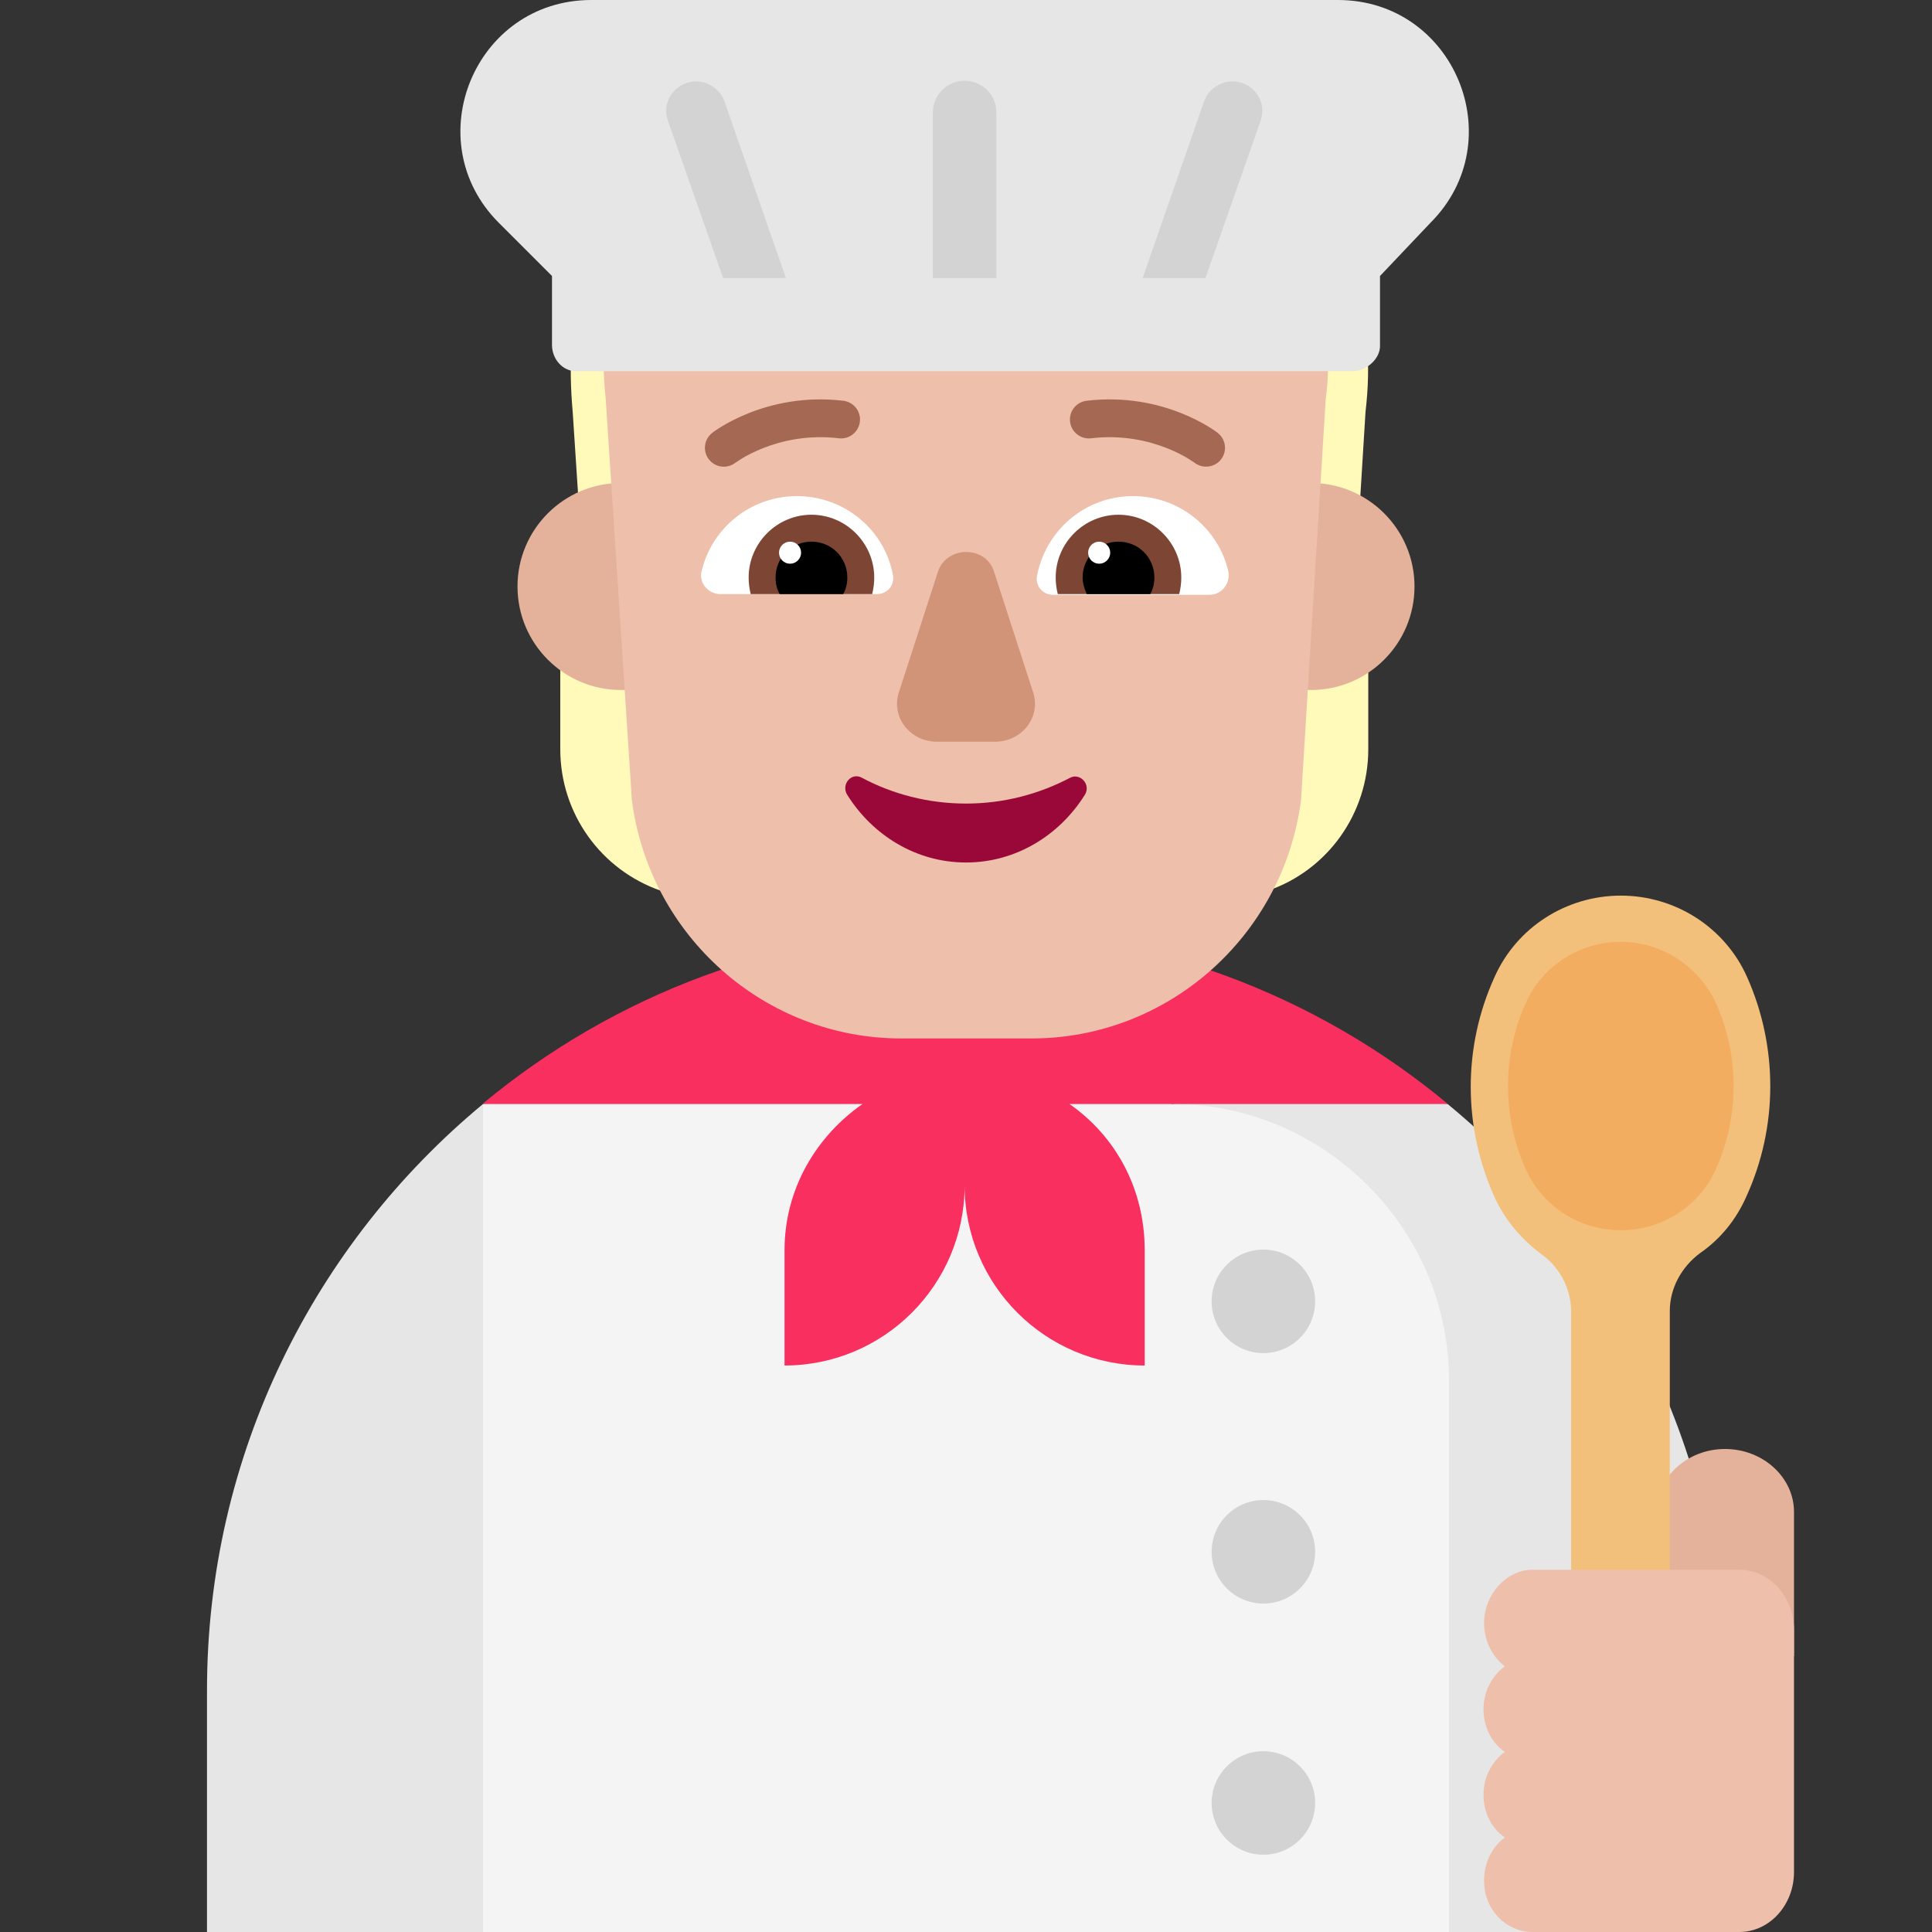 <svg viewBox="2 2 28 28" xmlns="http://www.w3.org/2000/svg">
<rect x="2" y="2" width="28" height="28" fill="#333333" stroke="none"/>
<path d="M22.98 18L20.5 17.5L19 18L21 23L23 30H27V26.498C27 23.077 25.426 20.017 22.98 18Z" fill="#E6E6E6"/>
<path d="M9 30L11 24L9 18C6.554 20.028 5 23.085 5 26.498V30H9Z" fill="#E6E6E6"/>
<path d="M9 18L14 17L19 18C21.177 18 23 19.796 23 22.003V30H9V18Z" fill="#F4F4F4"/>
<path d="M22.984 18H17.5C18.175 18.472 18.59 19.235 18.59 20.12V21.79C17.152 21.79 15.983 20.623 15.98 19.186C15.977 20.623 14.808 21.79 13.37 21.79V20.12C13.37 19.235 13.825 18.472 14.5 18H9L9.003 17.99C10.899 16.418 13.329 15.47 15.98 15.47C18.643 15.47 21.084 16.42 22.984 18Z" fill="#F92F60"/>
<path d="M13.47 15.56V12.7H18.48V15.56L20.37 14.91C21.25 14.61 21.83 13.78 21.83 12.86V10.16C21.772 10.161 21.714 10.162 21.655 10.163L21.79 7.97C21.83 7.63 21.84 7.29 21.81 6.95L21.74 6.11H10.37L10.29 6.95C10.26 7.29 10.27 7.63 10.3 7.97L10.46 10.414L10.12 10.42V12.86C10.12 13.79 10.71 14.61 11.58 14.91L13.47 15.56Z" fill="#FFF9BA"/>
<path d="M12.5 10.5C12.5 11.328 11.828 12 11 12C10.172 12 9.5 11.328 9.5 10.5C9.5 9.672 10.172 9 11 9C11.828 9 12.5 9.672 12.5 10.5Z" fill="#E4B29A"/>
<path d="M22.5 10.5C22.5 11.328 21.828 12 21 12C20.172 12 19.5 11.328 19.5 10.5C19.5 9.672 20.172 9 21 9C21.828 9 22.5 9.672 22.5 10.5Z" fill="#E4B29A"/>
<path d="M17.111 3.05H14.881C12.382 3.05 10.49 5.162 10.779 7.787L11.158 13.6C11.416 15.572 13.089 17.05 15.06 17.05H16.006H16.952C18.923 17.05 20.596 15.572 20.855 13.6L21.213 7.787C21.542 5.283 19.62 3.05 17.111 3.05Z" fill="#EEBFAA"/>
<path d="M16 13.646C15.45 13.646 14.93 13.507 14.492 13.272C14.339 13.187 14.186 13.368 14.278 13.518C14.645 14.105 15.277 14.5 16 14.5C16.724 14.5 17.356 14.105 17.723 13.518C17.815 13.368 17.652 13.197 17.509 13.272C17.061 13.507 16.551 13.646 16 13.646Z" fill="#990838"/>
<path d="M12.274 8.658C12.367 8.777 12.538 8.799 12.657 8.707L12.753 8.644C12.822 8.603 12.925 8.547 13.058 8.495C13.324 8.39 13.703 8.298 14.158 8.352C14.308 8.37 14.444 8.262 14.462 8.112C14.48 7.962 14.372 7.826 14.222 7.808C13.657 7.741 13.186 7.855 12.857 7.985C12.692 8.05 12.562 8.12 12.471 8.174C12.426 8.201 12.39 8.225 12.365 8.242C12.353 8.251 12.343 8.258 12.335 8.263L12.326 8.27L12.323 8.272L12.322 8.273L12.322 8.274C12.202 8.367 12.181 8.539 12.274 8.658Z" fill="#A56953"/>
<path d="M19.646 8.272L19.648 8.274C19.767 8.367 19.789 8.539 19.696 8.658C19.603 8.777 19.431 8.798 19.312 8.706L19.217 8.644C19.148 8.603 19.045 8.547 18.912 8.495C18.646 8.39 18.267 8.298 17.812 8.352C17.662 8.37 17.526 8.262 17.508 8.112C17.49 7.962 17.598 7.826 17.748 7.808C18.313 7.741 18.784 7.855 19.113 7.985C19.278 8.05 19.408 8.12 19.499 8.174C19.544 8.201 19.58 8.225 19.605 8.242L19.643 8.27L19.646 8.272Z" fill="#A56953"/>
<path d="M12.17 10.27C12.32 9.65 12.88 9.19 13.55 9.19C14.24 9.19 14.82 9.68 14.94 10.33C14.97 10.48 14.86 10.61 14.71 10.61H12.44C12.26 10.61 12.12 10.44 12.17 10.27Z" fill="white"/>
<path d="M19.8 10.27C19.65 9.65 19.09 9.19 18.42 9.19C17.73 9.19 17.16 9.68 17.03 10.34C17 10.49 17.11 10.62 17.26 10.62H19.53C19.71 10.62 19.84 10.45 19.8 10.27Z" fill="white"/>
<path d="M12.85 10.37C12.85 9.87 13.26 9.46 13.76 9.46C14.26 9.46 14.67 9.87 14.67 10.37C14.67 10.45 14.66 10.53 14.64 10.61H12.88C12.86 10.53 12.85 10.45 12.85 10.37Z" fill="#7D4533"/>
<path d="M19.12 10.37C19.12 9.87 18.71 9.46 18.21 9.46C17.71 9.46 17.3 9.87 17.3 10.37C17.3 10.45 17.31 10.53 17.33 10.61H19.09C19.11 10.53 19.12 10.45 19.12 10.37Z" fill="#7D4533"/>
<path d="M13.76 9.85C14.05 9.85 14.28 10.08 14.28 10.37C14.28 10.46 14.26 10.54 14.22 10.61H13.3C13.26 10.54 13.24 10.46 13.24 10.37C13.24 10.08 13.47 9.85 13.76 9.85Z" fill="black"/>
<path d="M18.21 9.85C17.92 9.85 17.69 10.08 17.69 10.37C17.69 10.46 17.72 10.54 17.75 10.61H18.67C18.71 10.54 18.73 10.46 18.73 10.37C18.73 10.08 18.5 9.85 18.21 9.85Z" fill="black"/>
<path d="M13.61 10.01C13.61 10.098 13.538 10.17 13.45 10.17C13.362 10.17 13.29 10.098 13.29 10.01C13.29 9.922 13.362 9.85 13.45 9.85C13.538 9.85 13.61 9.922 13.61 10.01Z" fill="white"/>
<path d="M18.09 10.01C18.09 10.098 18.018 10.17 17.93 10.17C17.842 10.17 17.77 10.098 17.77 10.01C17.77 9.922 17.842 9.85 17.93 9.85C18.018 9.85 18.09 9.922 18.09 10.01Z" fill="white"/>
<path d="M15.594 10.284L15.027 12.034C14.91 12.392 15.188 12.75 15.583 12.75H16.417C16.812 12.75 17.09 12.392 16.973 12.034L16.406 10.284C16.289 9.905 15.722 9.905 15.594 10.284Z" fill="#D19479"/>
<path d="M10.57 2H21.39C23.08 2 23.92 4.04 22.73 5.23L22 6V7C22.01 7.2 21.8 7.38 21.6 7.38H10.35C10.15 7.38 10 7.2 10 7V6L9.23 5.23C8.04 4.04 8.88 2 10.57 2Z" fill="#E6E6E6"/>
<path d="M15.52 6.03V3.63C15.52 3.38 15.72 3.17 15.98 3.17C16.23 3.17 16.44 3.37 16.44 3.63V6.03H15.52Z" fill="#D3D3D3"/>
<path d="M13.39 6.03H12.48L11.68 3.75C11.58 3.47 11.79 3.18 12.09 3.18C12.27 3.18 12.44 3.3 12.5 3.47L13.39 6.03Z" fill="#D3D3D3"/>
<path d="M18.56 6.03H19.47L20.27 3.75C20.37 3.47 20.16 3.18 19.86 3.18C19.68 3.18 19.51 3.3 19.45 3.47L18.56 6.03Z" fill="#D3D3D3"/>
<path d="M20.31 21.61C20.724 21.61 21.06 21.274 21.06 20.86C21.06 20.446 20.724 20.11 20.31 20.11C19.896 20.11 19.56 20.446 19.56 20.86C19.56 21.274 19.896 21.61 20.31 21.61Z" fill="#D3D3D3"/>
<path d="M20.31 25.24C20.724 25.24 21.06 24.904 21.06 24.49C21.06 24.076 20.724 23.74 20.31 23.74C19.896 23.74 19.56 24.076 19.56 24.49C19.56 24.904 19.896 25.24 20.31 25.24Z" fill="#D3D3D3"/>
<path d="M20.31 28.88C20.724 28.88 21.06 28.544 21.06 28.13C21.06 27.716 20.724 27.38 20.31 27.38C19.896 27.38 19.56 27.716 19.56 28.13C19.56 28.544 19.896 28.88 20.31 28.88Z" fill="#D3D3D3"/>
<path d="M27 23C27.55 23 28 23.41 28 23.912V26H26V23.912C26.01 23.41 26.45 23 27 23Z" fill="#E4B29A"/>
<path d="M27.32 16.16C27 15.44 26.28 14.98 25.49 14.98C24.7 14.98 23.98 15.44 23.66 16.16C23.2 17.17 23.2 18.33 23.66 19.35C23.81 19.68 24.05 19.96 24.33 20.17C24.6 20.36 24.77 20.67 24.77 21.01V27.97C24.77 28.36 25.08 28.7 25.47 28.71C25.87 28.72 26.2 28.39 26.2 27.99V21C26.2 20.67 26.37 20.36 26.64 20.16C26.93 19.96 27.16 19.68 27.31 19.34C27.77 18.33 27.77 17.17 27.32 16.16Z" fill="#F3C07B"/>
<path d="M25.49 15.65C24.89 15.65 24.35 16 24.11 16.54C23.77 17.3 23.77 18.18 24.11 18.94C24.35 19.48 24.89 19.83 25.49 19.83C26.09 19.83 26.63 19.48 26.87 18.94C27.21 18.18 27.21 17.3 26.87 16.54C26.62 16 26.08 15.65 25.49 15.65Z" fill="#F3AD61"/>
<path d="M23.509 25.5C23.518 25.1 23.837 24.75 24.21 24.75H27.207C27.645 24.75 28 25.14 28 25.62V29.13C28 29.61 27.645 30 27.207 30H24.21C23.837 30 23.518 29.69 23.509 29.28C23.5 29.01 23.618 28.77 23.81 28.63C23.618 28.5 23.5 28.27 23.5 28.01C23.5 27.75 23.628 27.52 23.81 27.39C23.618 27.26 23.5 27.03 23.5 26.77C23.5 26.51 23.628 26.28 23.81 26.15C23.628 26.01 23.5 25.77 23.509 25.5Z" fill="#EEBFAA"/>
</svg>
